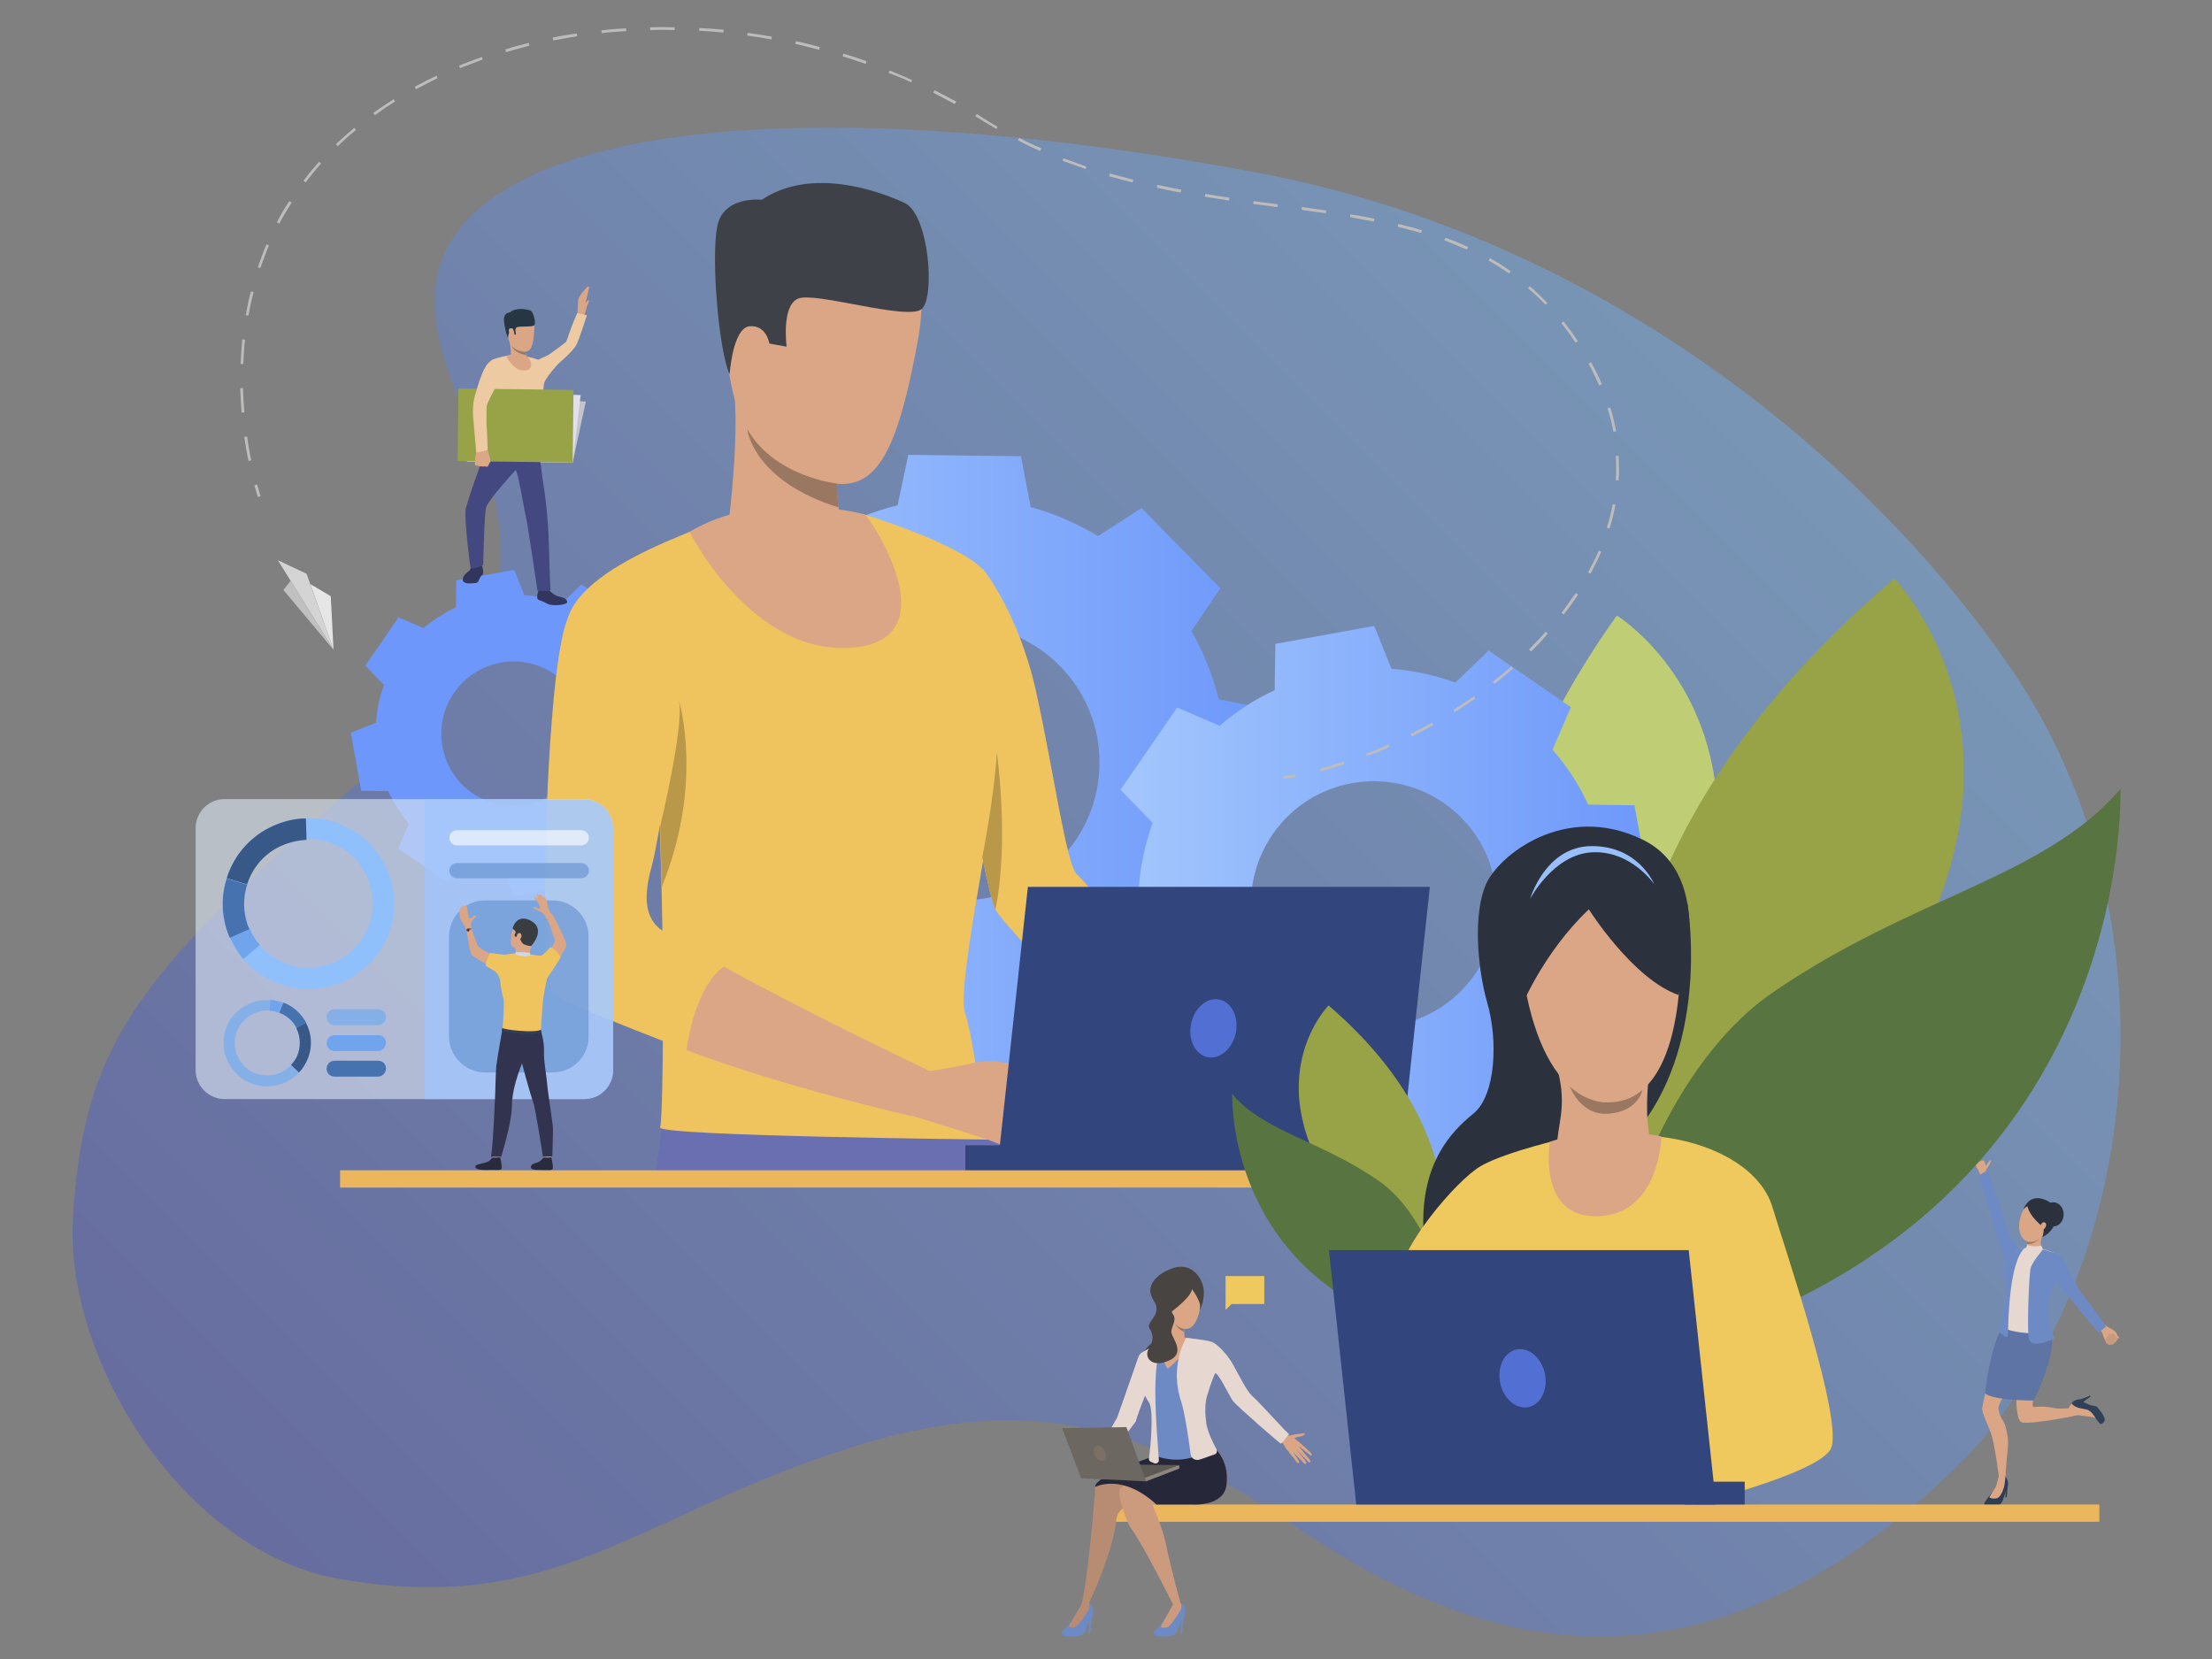<?xml version="1.0" encoding="utf-8"?>
<!-- Generator: Adobe Illustrator 21.1.0, SVG Export Plug-In . SVG Version: 6.00 Build 0)  -->
<svg version="1.1" id="Calque_1"
  xmlns="http://www.w3.org/2000/svg"
  xmlns:xlink="http://www.w3.org/1999/xlink" x="0px" y="0px" viewBox="0 0 640 480" style="enable-background:new 0 0 640 480;" xml:space="preserve">
  <rect x="0" y="0" width="640" height="480" fill="#808080" stroke="none"/>
  <style type="text/css">
	.st0{opacity:0.5;fill:url(#SVGID_1_);}
	.st1{fill:#DBA686;}
	.st2{fill:#DBA686;}
	.st3{fill:#8EC2B6;}
	.st4{fill:#C99A7D;}
	.st5{fill:#6E8AC5;}
	.st6{fill:#5D74A4;}
	.st7{fill:#E6D8D1;}
	.st8{fill:#2C323D;}
	.st9{fill:#997761;}
	.st10{fill:#2C3D54;}
	.st11{fill:#2F4159;}
	.st12{fill:#BFCE75;}
	.st13{fill:#98A246;}
	.st14{fill:#587440;}
	.st15{fill:url(#SVGID_2_);}
	.st16{fill:url(#SVGID_3_);}
	.st17{fill:url(#SVGID_4_);}
	.st18{fill:#696FB0;}
	.st19{fill:#EFC45E;}
	.st20{fill:#3E4148;}
	.st21{fill:#B9984A;}
	.st22{fill:#33457D;}
	.st23{fill:#C3C4CC;}
	.st24{fill:#E0E1EB;}
	.st25{fill:#32355D;}
	.st26{fill:#434881;}
	.st27{fill:#EECAA2;}
	.st28{fill:#263643;}
	.st29{fill:#DCA787;}
	.st30{fill:#D4D4D4;}
	.st31{fill:#E6E6E6;}
	.st32{fill:#C0C0C0;}
	.st33{opacity:0.61;}
	.st34{fill:#DCE6F3;}
	.st35{fill:#90C0FC;}
	.st36{fill:#385988;}
	.st37{fill:#4772B0;}
	.st38{fill:#70A5EE;}
	.st39{fill:#84AFE7;}
	.st40{opacity:0.79;}
	.st41{fill:#A0C5FC;}
	.st42{opacity:0.62;}
	.st43{fill:#FFFFFF;}
	.st44{fill:#628FCD;}
	.st45{fill:#ECB65C;}
	.st46{fill:#282A3D;}
	.st47{fill:#32344F;}
	.st48{fill:#343D57;}
	.st49{fill:#393D3F;}
	.st50{fill:#D3D6E6;}
	.st51{fill:#C75454;}
	.st52{fill:#B88C73;}
	.st53{fill:#CC9B7E;}
	.st54{fill:#474442;}
	.st55{fill:#CB4949;}
	.st56{fill:#26283A;}
	.st57{fill:#5D5954;}
	.st58{fill:#8C867E;}
	.st59{fill:#6C6760;}
	.st60{fill:#7B6F66;}
	.st61{fill:#F0C95E;}
	.st62{fill:#BEBCBA;}
	.st63{fill:#5270D4;}
	.st64{fill:#98BEFC;}
  </style>
  <linearGradient id="SVGID_1_" gradientUnits="userSpaceOnUse" x1="108.358" y1="486.225" x2="495.363" y2="99.22">
    <stop offset="0" style="stop-color:#4D59BE"/>
    <stop offset="0.995" style="stop-color:#71ABEC"/>
  </linearGradient>
  <path class="st0" d="M564.8,425.7c54.5-52.1,67.6-158.3,17.1-232.2C539.7,131.9,462.2,68.6,364.5,50.1
	c-97.7-18.5-183.3-18.4-220.3,6c-30.3,20-16.2,47.8-6.7,71.4C150.1,159,152,184,99.8,229.9c-59.6,52.3-75.7,71.9-78.7,122.5
	c-2.4,41.1,31.9,96.5,77,104.4c62.7,11,86-18.1,147.4-37.8c49.2-15.8,83.4-8.4,128,21.8C418.2,471.1,484.8,502.1,564.8,425.7z"/>
  <g>
    <g>
      <g>
        <path class="st2" d="M574.6,339.5c0,0-0.1-1.1,0.3-1.4c0.3-0.4,0.6-1,0.7-1.2c0.1-0.3,0.7-1.1,0.4-1.2c-0.4-0.1-1.1,1.2-1.3,1.5
				c-0.2,0.3-0.4-1.1-0.7-1.4c-0.2-0.2-2.6,0.4-2.3,1.4c0.3,0.9,0.9,1.7,1,2.1c0.1,0.2,0.3,0.9,0.3,0.9L574.6,339.5z"/>
        <g>
          <path class="st2" d="M586.4,391.7c0,0-3.4,7.3-4.5,8.8c-1.2,1.5-3.8,6-3.7,6.9c0.1,0.9,0.2,2,1.3,3.6c1.1,1.7,1.6,5.7,1.5,7
					c-0.1,1.3-0.9,8.8-0.7,9.5c0.1,0.6-2,0.8-2-0.1c0-1.3-1.3-9.6-2-11.9c-0.7-2.4-3-6.8-2.8-8.1c0.2-1.3,1.6-7.6,2.2-9.5
					c1-3.4,2.9-9.2,3.2-10C579.2,387.1,587.7,381.7,586.4,391.7z"/>
        </g>
        <g>
          <path class="st2" d="M590,384.8c0,0,2.6,3.1,1.7,6.6c-0.9,3.5-3.1,11.2-3.2,12.5c-0.1,1.3-0.9,3.2,0.1,3.2
					c1.4-0.1,3-0.3,5.8,0.3c1.9,0.4,4.5-0.1,6.4,0c0.7,0,0.7,1.5,0.1,2c-0.5,0.4-13.4,2.7-15.7,2.2c-1-0.2-1.5-1.5-1.8-5.3
					c-0.1-1.7,0.1-7.6-0.2-9.7c-0.2-2,0-5.2,0-5.2S579.4,382.4,590,384.8z"/>
        </g>
        <g>
          <path class="st3" d="M577.6,388.3c2.1,2.5,6.4,4.8,6.7,5c0.4,0.1,0.8,0.1,0.8,0.1c0.8-2.3,1.9-3.8,3-4.7
					c2.5-2.3,5.2-1.4,5.2-1.4c0-0.1,0-0.2-0.1-0.2c0,0,0,0,0,0c-0.2-1-1-2.1-1.1-2.2c0,0,0,0,0,0c0,0,0,0,0,0
					c-7.9,2.6-13.2,1.8-13.8,1.6c0,0-0.1,0-0.1,0C578.2,386.9,577.6,388.3,577.6,388.3z"/>
        </g>
        <g>
          <g>
            <g>
              <path class="st2" d="M608.9,383.3c0,0,0.5,0.2,0.8,0.5c0.2,0.2,0.7,0.4,1,0.6c0.3,0.1,1.3,0.8,1.5,1.1c0.1,0.1,0.4,0.9,0.5,1
							c0.2,0.2,0.6,0.5,0.5,0.6c-0.2,0.2-0.6,0-0.6,0s0.2,0.2,0.1,0.4c-0.2,0.4-0.4,0.3-0.4,0.3s0.1,0.3-0.1,0.4
							c-0.3,0.3-0.5,0.3-0.5,0.3s0,0.2-0.3,0.4c-0.3,0.2-0.6,0-0.6,0s-0.3,0.3-0.5,0.2c-0.2-0.1-0.3-0.3-0.5-0.4
							c-0.2-0.1-1.1-1.4-1.4-2.6c-0.3-1.2-1.5-1.8-1.5-1.8L608.9,383.3z"/>
            </g>
          </g>
        </g>
        <g>
          <g>
            <path class="st4" d="M612.5,387c0,0-0.9-1.2-1.4-1.2s-0.2,0.4-0.2,0.4s-0.3-0.4-0.7-0.2c-0.4,0.2,0,0.7,0,0.7s-0.3-0.3-0.6,0
						c-0.3,0.3,0.1,0.7,0.1,0.7s-0.7-0.1-0.6,0.4c0.1,0.9,1.1,1.4,1.1,1.4s0.2,0.1,0.5-0.2c0,0,0.6,0.3,0.8-0.4c0,0,0.7-0.1,0.6-0.7
						C612.2,387.8,612.9,387.7,612.5,387z"/>
          </g>
        </g>
        <path class="st5" d="M584.1,361.5c0,0-1.6-2.3-2.3-3.5c-0.8-1.4-2.2-5.6-2.4-6.9c-0.3-1.6-4.4-12.5-4.4-12.5l-2.5,1.5
				c0,0,3,9.8,3.3,10.7c0.5,1.3,1.8,6.3,2.1,7.4c0.3,0.9,1.2,3.1,1.5,4.4c0.3,1.2,1.2,4.1,1.2,4.1L584.1,361.5z"/>
        <path class="st6" d="M574.3,403.1c0,0,1.7,2.1,14.1,2.1c0,0,7.4-14.8,4.7-19.1c-2.3-3.8-14.3-1.2-14.3-1.2
				S576.1,389.3,574.3,403.1z"/>
        <g>
          <path class="st7" d="M587.2,360.7c0,0-2,0.7-2.7,0.7c-0.7,0-3.7,3.1-4.3,4.2c-0.6,1.2-0.4,3,0.3,5.3c0.7,2.3-0.3,2.9-0.2,5.1
					c0.1,2.2-0.1,6.8-0.3,8c-0.2,1.2,10.5,2.8,13.3,0.9c0,0-2-4-2.2-4.6c-0.3-0.6,0.4-3.4,0.8-4.1c0.4-0.7,3.2-6.4,3.2-6.4
					s2.2-5,0.9-6.3c-1.1-1.1-4.5-1.9-5.1-2.2C590.2,361,588.4,360.7,587.2,360.7z"/>
        </g>
        <g>
          <path class="st2" d="M592.6,348.2c-1-0.7-4.7-2.9-7.2,1.9c-2.5,4.8-0.8,9.4,2.1,9.2c2.9-0.2,5.6-3.2,6.6-5.9
					C595,350.8,593.8,349.1,592.6,348.2z"/>
        </g>
        <g>
          <path class="st8" d="M585.4,350.1c0,0,1.2-4.5,5.6-3.2c4.4,1.2,4.5,5.2,3.3,7.7c-1.2,2.5-3.4,3.3-3.4,3.3s0.8-2.1,0.1-2.9
					c-0.7-0.8-3.7-3-4.4-6C586.5,349,585.6,349.6,585.4,350.1z"/>
        </g>
        <g>

          <ellipse transform="matrix(1 -1.657294e-02 1.657294e-02 1 -5.741 9.892)" class="st8" cx="594" cy="351.3" rx="3" ry="3.5"/>
        </g>
        <g>
          <path class="st2" d="M586.5,358.4c0,0-0.1,3.5-0.3,4.7c0,0,1.7,2.2,4.5-1.8c0,0-0.7-1.9,0.3-4.2
					C592.1,354.8,586.5,358.4,586.5,358.4z"/>
        </g>
        <g>
          <polygon class="st2" points="586.2,363.1 586,364.9 588.5,363.5 				"/>
        </g>
        <g>
          <path class="st5" d="M591.1,361.5c0,0-3.2,3.7-3.6,5.5c-0.4,1.8-1,15.3-0.6,19.7c0.3,4.4,7.5,0.5,7.5,0.5s-3.5-7.6-1-13.1
					c2.4-5.4,3.8-9.1,3.8-9.1s-0.9-2-2.7-2.5C592.7,362,591.1,361.5,591.1,361.5z"/>
        </g>
        <g>
          <path class="st5" d="M579.9,366.2c0,0-0.8,2.3,0.7,6.1c0,0-0.7,4.4-0.9,5.9c-0.2,1.5-1.3,7.2-1.3,7.2l1.7,1.3
					c0.3,0.3,0.8,0,0.9-0.4c0-4.4,0.4-21.1,4.7-25.1l-1.5,0.2C584.1,361.4,580.4,364,579.9,366.2z"/>
        </g>
        <g>
          <path class="st2" d="M590.8,353.9c0.3-0.4,0.8-0.3,1.1,0c0.2,0.3,0.2,1.1-0.6,1.8C590.6,356.5,588.7,356.6,590.8,353.9z"/>
        </g>
        <g>
          <path class="st9" d="M586.5,359.2l0,0.7c0,0,1.5,0.5,3.9-1.7C590.4,358.2,588.7,359.8,586.5,359.2z"/>
        </g>
        <path class="st7" d="M590.6,360.4c0,0-2.1,0.6-4.1-0.2l-0.3,1l-0.5,4.1c0,0,4.2-2.3,4.2-2.5c0-0.1,1.1-1.5,1.1-1.5L590.6,360.4z" />
        <g>
          <path class="st5" d="M594.7,362.6c0,0,0.6,0.1,1.7,1.3c1.1,1.2,1.6,2.9,1.9,3.5c0.3,0.6,3.8,6.7,4,6.8c0.2,0.1,1.9,2.3,3.2,4.2
					c1.4,2,3.9,5.4,3.9,5.4l-2.2,1.8c0,0-5.6-6.6-7-8.4c-1.5-2-6.7-7.7-6.7-7.7S590.4,364.2,594.7,362.6z"/>
        </g>
        <path class="st10" d="M576.4,431.8c2.5-2.2,1.8-4.4,1.8-4.4s1-0.4,1.8-0.2c0.8,0.2,1.2,2.1,0.9,2.8l-0.3,3.2l-0.4,0l0.1-1.7
				c-0.5,1.6-0.9,3.7-2.1,4c-1.5,0.4-3.9,0.2-4.1-0.3C574,434.6,576.4,431.8,576.4,431.8z"/>
        <g>
          <path class="st2" d="M578.2,427.4c0,0-0.3,1.4-0.6,2.4c-0.4,1-2,3.1-2,3.4c0,0.3,1.9,0.7,2.7,0c0.8-0.7,1.6-2.7,1.7-3.9
					c0.2-1.2,0.2-2,0.2-2S579.2,426.5,578.2,427.4z"/>
        </g>
        <path class="st2" d="M599.5,409.7c0,0,1.5-0.4,2.1-0.2c0.6,0.2,4.1,0.3,4.6,0.8c0.5,0.5,1.5,1.6,1.7,1.5c0.3-0.1,1.5-1,0.4-2.7
				c-1.2-1.7-1.5-2.1-2.2-2.2c-0.7-0.1-3-0.9-3.3-1.3l2.1-1.5l-0.3-0.4c0,0-2.9,1.4-3.7,1.4c-0.7,0-2.4,1.7-2.6,3
				C598.2,409.5,599.5,409.7,599.5,409.7z"/>
        <path class="st11" d="M606.3,410.3c0,0-1.1-2-2.3-2.4c-1.2-0.4-3.4-0.3-4.6-1.8c0,0,0.3-1.1,2.6-1.3c0,0,2.3-0.8,2.6-1.1l0.3,0.4
				l-2.1,1.5c0,0,1.8,1.1,3.8,1.3c0,0,2.8,2.9,2.3,4.2c0,0-0.3,0.7-0.9,0.9C607.4,412.1,606.3,410.3,606.3,410.3z"/>
      </g>
      <g>
        <g>
          <g>
            <path class="st12" d="M467.8,178.1c0,0,48.7,29.9,20.3,102.6c-28.4,72.7-11.2,100.6-11.2,100.6S378.8,303,467.8,178.1z"/>
          </g>
        </g>
      </g>
      <g>
        <g>
          <g>
            <path class="st13" d="M548.1,167.4c0,0,49.3,50.4-6.5,128.8C485.8,374.6,498,413.2,498,413.2S404.2,290.1,548.1,167.4z"/>
          </g>
        </g>
      </g>
      <g>
        <g>
          <g>
            <path class="st14" d="M480.8,390.5c-28,7.7-8.9-75.1,31.9-103.2c40.8-28.1,78.6-33.2,100.8-59
						C613.5,228.3,618.5,352.6,480.8,390.5z"/>
          </g>
        </g>
      </g>
      <linearGradient id="SVGID_2_" gradientUnits="userSpaceOnUse" x1="189.329" y1="220.63" x2="367.248" y2="220.63">
        <stop offset="0" style="stop-color:#A5C9FC"/>
        <stop offset="1" style="stop-color:#6D97FB"/>
      </linearGradient>
      <path class="st15" d="M352.6,202.3c-1.7-7-4.4-13.6-7.9-19.7l8.4-12.4l-11.4-11.6l-11.4-11.6l-12.6,8.1c-6-3.6-12.6-6.5-19.5-8.4
			l-2.8-14.7l-16.3-0.2l-16.3-0.2l-3.1,14.6c-7,1.7-13.6,4.4-19.7,7.9l-12.4-8.4l-11.6,11.4l-11.6,11.4l8.1,12.6
			c-3.6,6-6.5,12.6-8.4,19.5l-14.7,2.8l-0.2,16.3l-0.2,16.3L204,239c1.7,7,4.4,13.6,7.9,19.7l-8.4,12.4l11.4,11.6l11.4,11.6
			l12.6-8.1c6,3.6,12.6,6.5,19.5,8.4l2.8,14.7l16.3,0.2l16.3,0.2l3.1-14.6c7-1.7,13.6-4.4,19.7-7.9l12.4,8.4l11.6-11.4l11.6-11.4
			l-8.1-12.6c3.6-6,6.5-12.6,8.4-19.5l14.7-2.8l0.2-16.3l0.2-16.3L352.6,202.3z M277.8,260.5c-22-0.2-39.7-18.3-39.4-40.3
			c0.2-22,18.3-39.7,40.3-39.4c22,0.2,39.7,18.3,39.4,40.3C317.9,243.1,299.9,260.7,277.8,260.5z"/>
      <linearGradient id="SVGID_3_" gradientUnits="userSpaceOnUse" x1="316.91" y1="261.654" x2="478.046" y2="261.654">
        <stop offset="0" style="stop-color:#A5C9FC"/>
        <stop offset="1" style="stop-color:#6D97FB"/>
      </linearGradient>
      <path class="st16" d="M461.7,285.1c2.2-6,3.5-12.3,4-18.5l12.4-5l-2.6-14.3l-2.6-14.3l-13.4-0.2c-2.6-5.7-6.1-11.1-10.3-15.9
			l5.3-12.3l-11.9-8.2l-11.9-8.2l-9.6,9.3c-6-2.2-12.3-3.5-18.5-4l-5-12.4l-14.3,2.6l-14.3,2.6l-0.2,13.4
			c-5.7,2.6-11.1,6.1-15.9,10.3l-12.3-5.3l-8.2,11.9l-8.2,11.9l9.3,9.6c-2.2,6-3.5,12.3-4,18.5l-12.4,5l2.6,14.3l2.6,14.3l13.4,0.2
			c2.6,5.7,6.1,11.1,10.3,15.9l-5.3,12.3l11.9,8.2l11.9,8.2l9.6-9.3c6,2.2,12.3,3.5,18.5,4l5,12.4l14.3-2.6l14.3-2.6l0.2-13.4
			c5.7-2.6,11.1-6.1,15.9-10.3l12.3,5.3l8.2-11.9l8.2-11.9L461.7,285.1z M377.3,290.9c-16.2-11.2-20.2-33.3-9.1-49.5
			c11.2-16.2,33.3-20.2,49.5-9.1c16.2,11.2,20.2,33.3,9.1,49.5C415.6,298,393.5,302.1,377.3,290.9z"/>
      <linearGradient id="SVGID_4_" gradientUnits="userSpaceOnUse" x1="141.3" y1="162.51" x2="156.96" y2="270.09">
        <stop offset="0" style="stop-color:#A5C9FC"/>
        <stop offset="0" style="stop-color:#6D97FB"/>
      </linearGradient>
      <path class="st17" d="M186.3,226c1.3-3.5,2.1-7.2,2.3-10.9l7.3-2.9l-1.5-8.4l-1.5-8.4l-7.8-0.1c-1.6-3.3-3.6-6.5-6-9.4l3.1-7.2
			l-7-4.8l-7-4.8l-5.6,5.4c-3.5-1.3-7.2-2.1-10.9-2.3l-2.9-7.3l-8.4,1.5l-8.4,1.5l-0.1,7.8c-3.3,1.6-6.5,3.6-9.4,6l-7.2-3.1l-4.8,7
			l-4.8,7l5.4,5.6c-1.3,3.5-2.1,7.2-2.3,10.9l-7.3,2.9l1.5,8.4l1.5,8.4l7.8,0.1c1.6,3.3,3.6,6.5,6,9.4l-3.1,7.2l7,4.8l7,4.8l5.6-5.4
			c3.5,1.3,7.2,2.1,10.9,2.3l2.9,7.3l8.4-1.5l8.4-1.5l0.1-7.8c3.3-1.6,6.5-3.6,9.4-6l7.2,3.1l4.8-7l4.8-7L186.3,226z M136.7,229.5
			c-9.5-6.6-11.9-19.6-5.3-29.1c6.6-9.5,19.6-11.9,29.1-5.3c9.5,6.6,11.9,19.6,5.3,29.1C159.2,233.6,146.2,236,136.7,229.5z"/>
      <g>
        <path class="st18" d="M189.3,343h102.2c-0.2-1.2-0.4-3.1-0.5-4.8c-1-10.6-1.6-17.7-1.6-17.7s-83.8-41.5-93-14.2
				c-2.9,8.8-5,19.7-6.5,31.9C189.7,340,189.5,341.9,189.3,343z"/>
      </g>
      <path class="st19" d="M275.8,201.8c0,0,4.7,27.8,8.4,46.1c0,0,0,0,0,0c1.5,7.4,2.9,13.3,3.8,15.2c1.1,2.3,9.8,11.8,20.6,22.8
			c18.8,19.4,43.7,43.8,43.7,43.8l9.7-18.5c0,0-22.1-25.9-37.1-43.2c-6.9-8-12.3-14.2-13.3-15c-3.1-2.8-6.8-30.4-11.9-53.2
			c-5.1-22.8-15.4-35.3-15.4-35.3L275.8,201.8z"/>
      <path class="st2" d="M308.6,286c18.8,19.4,43.7,43.8,43.7,43.8l9.7-18.5c0,0-22.1-25.9-37.1-43.2
			C320.3,270.4,311.9,275.7,308.6,286z"/>
      <path class="st19" d="M191,326.2c-0.7,2.5,94.6,3.5,94.6,3.5s-4-29.7-6.4-36.7c-2.3-6.9,6.6-48.3,8-61.8c1.2-10.8,4.2-59.2-3-66.6
			c-7.5-7.7-34.3-15.8-34.3-15.8l-39.1,1.5c0,0-6.5,1.3-11.1,3.5c-4.6,2.1-31,11.5-35.3,24.7c-4.3,13.2,26.3,55.6,26.3,55.6
			s0.1,1.9,0.2,5c0,0,0,0,0,0c0.1,4.2,0.3,10.5,0.5,17.4c0.2,8.9,0.4,18.7,0.4,25.8C191.9,299.1,191.7,323.7,191,326.2z"/>
      <path class="st2" d="M239.3,63.7c0,0,34-7.7,26.2,35.1c-7.8,42.8-15.9,46.1-36.4,37.3c-20.5-8.8-18.7-36.2-19.7-49.7
			C208.4,73,228.5,64.2,239.3,63.7z"/>
      <path class="st2" d="M248.3,159.7c0,0-15,16-38.8,1.5c0,0,5.3-34.6,2.5-51.4c-2.8-16.8,31,26.1,31,26.1c-0.4,0.2-0.7,1.8-0.8,4.1
			c-0.1,1.9,0,4.4,0.4,6.9C243.3,152.4,245,158.3,248.3,159.7z"/>
      <path class="st2" d="M221.1,93.1c-0.4-3.8-7.9-5.2-8.5,0.5c-0.6,5.7,3.4,15.6,6.2,14.6C221.6,107.3,221.7,98.3,221.1,93.1z"/>
      <path class="st20" d="M211.1,108.3c0,0,0.9-13.5,5.8-13.9c4.9-0.4,5.7,5,5.7,5l5,0.9c0,0-1.6-11.8,3.3-13.9
			c4.9-2.1,31.8,6.5,35.8,3c3.9-3.5,2.1-27.4-5-30.7c-7.1-3.3-26.8-10.6-41.3-0.9c0,0-11.2-1.3-12.9,7.8
			C205.7,74.9,208,101.6,211.1,108.3z"/>
      <path class="st9" d="M242.6,146.8c-24.5-7.6-26.4-22.3-26.4-22.6c8.1,13.9,26,15.7,26,15.7C242.2,141.9,242.3,144.3,242.6,146.8z" />
      <path class="st2" d="M199.5,153.9c0,0,18,35.8,47,33.5c29-2.3,4.9-38.3,3.6-38.6C248.6,148.4,220.3,141.3,199.5,153.9z"/>
      <path class="st19" d="M160,287.6c1.3,1.5,18.8,8.6,38.6,16.2l0,0c27,10.4,57.4,20.2,57.4,20.2l6.9-14.8c0,0-31.9-17.3-53.4-29.5
			c-10.2-5.7-18-10.3-19.1-11.4c-3.5-3.3-4.4-8.6-1.8-17.8c2.5-9.2,8.4-51.6,9.1-56.6c0.7-4.9-1.6-18.1-14-18.8
			c-12.4-0.7-18.7,2.8-18.7,2.8s-3.1,1.3-5.4,31.3C157.2,239.3,156.9,284,160,287.6z"/>
      <path class="st21" d="M191,239.1C191,239.1,191,239.1,191,239.1c0.1,4.2,0.3,10.5,0.5,17.4c12.1-29.6,5.1-53.2,5-53.6
			C197.8,210.9,191.1,238.7,191,239.1z"/>
      <path class="st21" d="M284.2,248C284.2,248,284.2,248,284.2,248c1.5,7.4,2.9,13.3,3.8,15.2c4.1-20,0.4-45.5,0.4-45.5
			C287.8,229.9,284.2,248,284.2,248z"/>
      <path class="st2" d="M198.6,303.8L198.6,303.8c27,10.4,65,19.1,65,19.1l5.4-13c0,0-37.9-18.1-59.5-30.2
			C209.5,279.7,201.7,283.5,198.6,303.8z"/>
      <g>
        <path class="st2" d="M269,309.9c0,0,7.9-1.2,13.4-2.5c4.2-1,14.7,0.4,17.4,3.1c2.7,2.7,11.2,21.6,12.8,22.7
				c1.6,1.2-0.8,3.8-3.6,2.5c0,0-2.1,3.7-8.5,0.6c-6.4-3.1-11.2-5.3-14.5-6.5c-3.4-1.2-22.9-7.2-22.9-7.2S264,307.9,269,309.9z"/>
      </g>
      <g>
        <path class="st2" d="M296.9,312.1c0,0,5.1,2.5,6.4,3.5c1.3,1.1,6.7,5.1,8,6.1c1.3,0.9-2,3.6-11.6-0.5
				C290.2,317,296.9,312.1,296.9,312.1z"/>
      </g>
      <polygon class="st22" points="297.4,256.6 288.5,338.7 404.9,338.7 413.7,256.6 		"/>

      <rect x="279.3" y="331.3" transform="matrix(-1 -1.224647e-16 1.224647e-16 -1 577.998 670.079)" class="st22" width="19.4" height="7.4"/>
      <g>
        <polygon class="st23" points="169.5,116.2 135.5,113.6 135.1,133.5 165.7,133.8 			"/>
        <polygon class="st24" points="168,114.3 135.5,113.6 135.1,133.5 165.7,133.8 			"/>
        <g>
          <path class="st2" d="M168.8,91.2c0,0-0.8,0.8-1.1,0.5c-0.3-0.4-0.6-0.9-0.6-0.9L168.8,91.2z"/>
          <path class="st2" d="M170.5,83.1l-1.1,4.6c0.3-0.4,0.9-1,1-0.8c0.2,0.3-0.6,1.5-0.7,2.1c-0.1,0.5-0.3,1.3-0.5,1.7l-0.4,0.8
					l-1.7-0.7c0,0,0.1-3.3,0.2-4c0.1-1.2,2.5-3.8,2.7-3.8C170.4,82.8,170.5,83.1,170.5,83.1z"/>
        </g>
        <path class="st25" d="M136.7,163.5c0,0-0.5,1.1-0.9,1.6c-0.4,0.4-1.9,1.2-1.9,2.6c0,1.4,2.5,1.1,3.5,1c1,0,1.1-0.8,1.5-1.6
				c0.4-0.8,0.9-0.7,0.9-1.3c0.1-0.7-0.3-2.1-0.3-2.1L136.7,163.5z"/>
        <g>
          <path class="st25" d="M158.9,170.8c0,0,1.4,1.5,2.8,1.8c1.4,0.3,2.4,0.7,2.4,1.6c0,0.8-4.1,1.3-5.7,0.5
					c-2.4-1.3-2.6-0.9-2.9-1.5c-0.3-0.6,0.3-2.3,0.3-2.5C155.8,170.3,158.9,170.8,158.9,170.8z"/>
        </g>
        <g>
          <path class="st26" d="M155.7,128.5c0,0,1.3,10.6,1.9,14.2c0.6,4.2,0.8,7.7,1,9.9c0.2,2.7,0.5,17.1,0.7,17.9
					c0.2,0.8-3.8,0.4-3.8,0.4s-2.7-18.7-3.4-21.6c-0.6-2.7-2.4-13.9-3-13.2c-0.6,0.7-8.1,8.8-8.5,10.9c-0.5,2.1-0.8,16.5-0.8,16.5
					s-2.8,1.4-3.7,0.7c0,0-1.7-12.6-1.4-16.6c0.1-1.5,4.6-14.3,7.3-21.1C143.4,123,155.7,128.5,155.7,128.5z"/>
        </g>
        <path class="st27" d="M151.7,103c0,0,3.9,0.8,4.3,1.3c0.5,0.4,1.3,4.7,1.4,5.9c0,1.2-0.5,6.1-1.1,7.9c-0.5,1.8-0.5,11.4-0.3,12.9
				c0,0-7.8,1.4-15.4,0.3c0,0,1.4-8.3,1.1-10.8c-0.4-3.2-1.2-10.7-1.2-10.7s1.1-5,1.8-5.6c0.7-0.6,5.4-1.5,5.4-1.5L151.7,103z"/>
        <path class="st2" d="M150.3,91c0,0,4.7-1.7,4.3,4.5c-0.4,6.2-1.5,6.8-4.5,5.9c-3.1-0.9-3.3-4.8-3.6-6.7
				C146,92.8,148.7,91.2,150.3,91z"/>
        <path class="st2" d="M152.5,104c0,0-2.4,1.9-4.7-1.2c0,0,0.1-2.5-0.6-4.8c-0.7-2.3,4.8,3.2,4.8,3.2c-0.1,0-0.1,0.3,0,0.6
				c0,0.3,0.1,0.6,0.2,1C152.3,103.5,152.3,103.3,152.5,104z"/>
        <path class="st28" d="M147,97.8c0,0,0-1.7,0.7-1.8c0.7-0.1,1,0.8,1,0.8l0.6,0c0,0-0.5-1.7,0.2-2.1c0.7-0.4,4.6,0,5.1-0.6
				c0.5-0.6-0.2-3.9-1.2-4.3c-1.1-0.3-4-1-5.9,0.6c0,0-1.7,0-1.7,2C145.8,93.8,146.5,96.9,147,97.8z"/>
        <path class="st9" d="M152.1,102.7c-3.6-0.7-4.1-2.7-4.1-2.7c1.4,1.8,4,1.8,4,1.8C152,102,152.1,102.4,152.1,102.7z"/>
        <path class="st2" d="M148.5,95.3c-0.2-0.5-1.4-0.5-1.3,0.4c0.1,0.9,1.1,2.2,1.4,2C149.1,97.4,148.8,96.1,148.5,95.3z"/>
        <path class="st2" d="M146.5,103.1c0,0,2.1,4.4,5.3,4.1c3.2-0.3,1.4-3.4,1.1-3.9C152.9,103.3,151,102,146.5,103.1z"/>
        <g>
          <path class="st27" d="M166.8,99.7c0.9-1.8,3-8.5,3-8.5l-2.8-0.6c0,0-1.5,3.4-2.3,5.8c-0.4,1.2-0.8,2.3-0.9,2.5
					c-0.1,0.2-5,3.8-5.5,4c-0.5,0.3-2.5,0.9-3.5,1.9c-1,1-0.5,2.3-0.5,2.3c2,2.7,5.8-0.7,5.8-0.7S165.5,102.2,166.8,99.7z"/>
        </g>
        <path class="st27" d="M162,104.7c0,0-4.5,4.8-4.7,6.6c-0.1,1.3-0.9-3.9-0.9-3.9L162,104.7z"/>

        <rect x="132.5" y="112.6" transform="matrix(1 1.200337e-02 -1.200337e-02 1 1.489 -1.781)" class="st13" width="33.3" height="21"/>
        <path class="st29" d="M137.5,134.6c0,0-0.2-0.4-0.1-0.6c0,0,0.1-0.4,0.1-0.6c0-0.1,0-0.2,0-0.2c0-0.2-0.1-0.6,0-1.1
				c0.1-0.5,0.7-2.1,0.7-2.1l1.5,0.2l1.3-0.2c0,0,0.9,2.8,0.9,3.3c0,0,0,0.1,0,0.1c-0.1,0.4-0.3,0.6-0.4,0.8c0,0.1-0.3,0.8-0.5,0.8
				c-0.3,0.1-0.5,0-0.7-0.1c0,0-0.6,0.2-1,0c0,0-0.5,0.2-1-0.2C138.3,134.7,137.7,134.8,137.5,134.6z"/>
        <path class="st27" d="M144.4,104.2c0.5,0.2,1,1.4,0.6,3.8c-0.5,2.6-1.3,3.7-1.7,4.3c-0.4,0.6-2.5,4.6-2.5,5.2c0,1.5-0.1,5.6,0,6
				c0.1,0.5,0.3,6.7,0.3,6.7l-3.3,0.8c0,0-0.6-7-0.8-9.1c-0.1-0.8-0.3-3.2,0-5.5c0.3-2.2,2-7.1,2.2-7.5
				C139.4,108.5,141.1,102.8,144.4,104.2z"/>
      </g>
      <g>
        <g>
          <g>
            <polygon class="st30" points="96.5,188 80.4,162.1 88.7,166 					"/>
          </g>
        </g>
        <g>
          <g>
            <polygon class="st31" points="96.5,188 95.7,172.5 89.8,169 					"/>
          </g>
        </g>
        <g>
          <g>
            <polygon class="st32" points="84.1,168 82,170.7 96.5,188 					"/>
          </g>
        </g>
      </g>
      <g class="st33">
        <path class="st34" d="M177.4,239.6v70c0,4.6-3.7,8.4-8.4,8.4H65c-4.6,0-8.4-3.7-8.4-8.4v-70c0-4.6,3.7-8.4,8.4-8.4h104
				C173.6,231.2,177.4,235,177.4,239.6z"/>
      </g>
      <g>
        <g>
          <path class="st35" d="M112.6,253.1c-3.7-10.4-13.6-16.7-24.1-16.4c-2.5,0.1-5.1,0.5-7.6,1.4c-7.6,2.7-13.1,8.8-15.3,15.9
					c-1.6,5-1.6,10.5,0.3,15.7c0.2,0.5,0.4,1,0.6,1.5c1,2.3,2.3,4.3,3.8,6.2c6.5,7.6,17.2,10.8,27.2,7.3
					C110.5,280.2,117.2,266,112.6,253.1z M95.5,278.9c-7.5,2.7-15.5,0.3-20.4-5.5c-1.2-1.4-2.1-2.9-2.9-4.6
					c-0.2-0.4-0.3-0.8-0.5-1.2c-1.4-4-1.4-8.1-0.2-11.8c1.7-5.4,5.8-9.9,11.5-12c1.9-0.7,3.8-1,5.7-1.1c7.8-0.2,15.3,4.5,18,12.3
					C110.2,264.9,105.2,275.5,95.5,278.9z"/>
        </g>
        <g>
          <path class="st36" d="M71.5,255.9l-5.9-1.8c2.2-7.2,7.7-13.2,15.3-15.9c2.5-0.9,5.1-1.4,7.6-1.4l0.2,6.2
					c-1.9,0.1-3.8,0.4-5.7,1.1C77.3,246,73.2,250.5,71.5,255.9z"/>
        </g>
        <g>
          <path class="st37" d="M72.2,268.9l-5.7,2.5c-0.2-0.5-0.4-1-0.6-1.5c-1.9-5.3-1.9-10.8-0.3-15.7l5.9,1.8
					c-1.2,3.7-1.2,7.8,0.2,11.8C71.9,268.1,72.1,268.5,72.2,268.9z"/>
        </g>
        <g>
          <path class="st38" d="M70.4,277.5c-1.5-1.8-2.8-3.9-3.8-6.2l5.7-2.5c0.7,1.7,1.7,3.3,2.9,4.6L70.4,277.5z"/>
        </g>
      </g>
      <g>
        <g>
          <path class="st39" d="M71.9,313.1c5,2.4,10.9,1.1,14.5-2.7c0.9-0.9,1.6-2,2.2-3.2c1.8-3.7,1.5-7.8-0.2-11.2
					c-1.2-2.3-3.2-4.3-5.8-5.5c-0.3-0.1-0.5-0.2-0.8-0.3c-1.2-0.5-2.4-0.7-3.6-0.8c-5.1-0.4-10.1,2.3-12.4,7.1
					C63,302.7,65.7,310.2,71.9,313.1z M68.8,297.8c1.7-3.6,5.5-5.7,9.3-5.4c0.9,0.1,1.8,0.3,2.7,0.6c0.2,0.1,0.4,0.2,0.6,0.3
					c1.9,0.9,3.4,2.4,4.3,4.1c1.3,2.5,1.5,5.6,0.2,8.4c-0.4,0.9-1,1.7-1.7,2.4c-2.7,2.9-7.1,3.8-10.9,2.1
					C68.6,308.1,66.6,302.5,68.8,297.8z"/>
        </g>
        <g>
          <path class="st36" d="M85.7,297.4l2.8-1.5c1.8,3.4,2,7.5,0.2,11.2c-0.6,1.2-1.3,2.3-2.2,3.2l-2.3-2.2c0.7-0.7,1.2-1.5,1.7-2.4
					C87.1,303,87,299.9,85.7,297.4z"/>
        </g>
        <g>
          <path class="st37" d="M80.8,293l1.2-2.9c0.3,0.1,0.5,0.2,0.8,0.3c2.6,1.2,4.5,3.2,5.8,5.5l-2.8,1.5c-0.9-1.8-2.4-3.2-4.3-4.1
					C81.1,293.2,81,293.1,80.8,293z"/>
        </g>
        <g>
          <path class="st38" d="M78.3,289.3c1.2,0.1,2.4,0.4,3.6,0.8l-1.2,2.9c-0.9-0.3-1.8-0.6-2.7-0.6L78.3,289.3z"/>
        </g>
      </g>
      <g class="st40">
        <path class="st41" d="M177.4,239.6v70c0,4.6-3.7,8.4-8.4,8.4h-46.1v-86.7H169C173.6,231.2,177.4,235,177.4,239.6z"/>
      </g>
      <g class="st42">
        <path class="st43" d="M168.2,244.6h-36c-1.2,0-2.2-1-2.2-2.2l0,0c0-1.2,1-2.2,2.2-2.2h36c1.2,0,2.2,1,2.2,2.2v0
				C170.4,243.6,169.4,244.6,168.2,244.6z"/>
      </g>
      <g class="st42">
        <path class="st44" d="M168.2,254.1h-36c-1.2,0-2.2-1-2.2-2.2l0,0c0-1.2,1-2.2,2.2-2.2h36c1.2,0,2.2,1,2.2,2.2v0
				C170.4,253.1,169.4,254.1,168.2,254.1z"/>
      </g>
      <g class="st42">
        <path class="st44" d="M159.8,310.3h-19.4c-5.8,0-10.5-4.7-10.5-10.5V271c0-5.8,4.7-10.5,10.5-10.5h19.4c5.8,0,10.5,4.7,10.5,10.5
				v28.8C170.4,305.6,165.7,310.3,159.8,310.3z"/>
      </g>
      <g>
        <path class="st39" d="M109.3,296.6H96.8c-1.3,0-2.3-1-2.3-2.3v0c0-1.3,1-2.3,2.3-2.3h12.6c1.3,0,2.3,1,2.3,2.3l0,0
				C111.6,295.6,110.6,296.6,109.3,296.6z"/>
      </g>
      <g>
        <path class="st38" d="M109.3,304.1H96.8c-1.3,0-2.3-1-2.3-2.3l0,0c0-1.3,1-2.3,2.3-2.3h12.6c1.3,0,2.3,1,2.3,2.3v0
				C111.6,303,110.6,304.1,109.3,304.1z"/>
      </g>
      <g>
        <path class="st37" d="M109.3,311.5H96.8c-1.3,0-2.3-1-2.3-2.3v0c0-1.3,1-2.3,2.3-2.3h12.6c1.3,0,2.3,1,2.3,2.3l0,0
				C111.6,310.5,110.6,311.5,109.3,311.5z"/>
      </g>
      <rect x="98.4" y="338.6" class="st45" width="316.2" height="5"/>
      <g>
        <g>
          <g>
            <path class="st2" d="M148,273.5c0,0-0.7-1.3,0.4-4.8c1.1-3.4,5.1-3.1,6.3-0.9c1.3,2.2,0.8,3.5-1,5.9
						C151.9,276.2,148.7,274.6,148,273.5z"/>
          </g>
        </g>
        <g>
          <g>
            <path class="st2" d="M157.1,333.5c0,0,0.2,1.4,0.2,1.6c0,0.2,2.2-0.1,2.2-0.1l0.2-1.7C159.7,333.3,157.4,333.3,157.1,333.5z"/>
          </g>
        </g>
        <g>
          <g>
            <path class="st46" d="M157.3,334.9c0,0-0.7,0.9-1.3,1.2c-0.7,0.4-1.7,0.5-2.1,0.9c-0.3,0.3-1,1.5,1.7,1.5
						c2.7,0,4.1,0.2,4.3-0.3c0.3-0.5-0.4-3.4-0.4-3.4S158.9,335,157.3,334.9z"/>
          </g>
        </g>
        <g>
          <g>
            <path class="st2" d="M142.3,333.5c0,0,0.2,1.4,0.2,1.6c0,0.2,2.2-0.1,2.2-0.1l0.2-1.7C144.8,333.3,142.5,333.3,142.3,333.5z"/>
          </g>
        </g>
        <g>
          <g>
            <path class="st46" d="M142.5,334.9c0,0-0.7,0.9-1.3,1.2c-0.7,0.4-3.1,0.7-3.5,1.1c-0.3,0.3-0.7,1.4,3.1,1.3
						c2.7-0.1,4,0.2,4.3-0.3c0.3-0.5-0.4-3.4-0.4-3.4S143.8,335,142.5,334.9z"/>
          </g>
        </g>
        <g>
          <g>
            <path class="st47" d="M156.4,297.8c0,0,1.1,3.4,1,6.4c-0.1,2.9,0.6,6.2,0.9,9.3c0.3,3.4,1.7,11.6,1.7,13.4
						c0,1.8-0.2,7.7-0.2,7.7l-2.7,0.1c0,0-2.2-14.2-2.8-15.7c-0.6-1.5-3.5-11.8-3.6-12.9C150.6,304.8,156.4,297.8,156.4,297.8z"/>
          </g>
        </g>
        <g>
          <g>
            <path class="st47" d="M145.4,297.5c0,0-1.6,9-1.8,10.9c-0.2,1.8-0.3,8.7-0.4,9.9c-0.1,1.1-0.6,14.8-1.2,16.4h3
						c0,0,3.1-9.9,3.1-14.6c0-4.7,2-10.2,3.3-13.3c1.3-3.1,4.3-3.2,5.1-8.9C156.4,297.8,146.5,295.6,145.4,297.5z"/>
          </g>
        </g>
        <g>
          <g>
            <path class="st2" d="M149.1,274.4c0,0,0.3,1,0,1.7c-0.3,0.7,4.3,0.3,4.3,0.3s-0.2-1.4,0.4-2.6
						C154.3,272.6,149.1,274.4,149.1,274.4z"/>
          </g>
        </g>
        <g>
          <g>
            <path class="st48" d="M156.6,298.6c0,0-1.7,1.7-11.4-0.3l0.1-0.8l11.1,0.4L156.6,298.6z"/>
          </g>
        </g>
        <g>
          <g>
            <path class="st2" d="M148.4,276.3c0,0-1.7,0.2-2.2,0.3c-0.5,0.1-3.8-0.6-4.4-0.7c-0.7-0.1-3.5-2-3.6-2.3
						c-0.1-0.2-1.7-4.4-1.8-5.3c-0.1-0.9-1.6-0.4-1.5,0.2c0.2,1.2,0.6,4,0.7,4.8c0.2,0.9,0.7,2.9,1,3.1c0.3,0.2,2.9,2.2,5.4,3
						c2.5,0.8,4.4,2.1,4.4,2.1h12.5c0,0,4.9-6.9,5-8c0.1-1-3.4-8-4.1-8.9c-0.7-0.9-1.7,0.3-1.7,0.3s2.1,6.1,2.4,7
						c0.3,0.9-2.4,4.7-3.2,4.7c-0.7,0-2.7-0.2-3.5-0.3c-0.8,0-1.7-0.4-1.7-0.4L148.4,276.3z"/>
          </g>
        </g>
        <g>
          <g>
            <path class="st19" d="M143,280.9c0,0,1.5,1,1.7,2.8c0.1,1.7,0.7,4.5,1,5.4c0.3,0.9-0.2,7.8-0.3,8.3c-0.1,0.5,9.7,1.6,11.1,0.5
						c0,0,0.4-6.4,0.6-8.2c0.2-1.8,1-6.2,1.3-6.8c0.3-0.6,3.7-5.3,3.8-6c0,0-1.7-2.8-3-2.8c0,0-2,2.3-2.6,2.4
						c-0.6,0.1-4.6-0.6-4.6-0.6c0,0-0.4,0.6-2.7-0.1c0,0-2.8,0.3-3.2,0.4c-0.5,0.1-4.3-0.5-4.3-0.5s-1.5,2.6-1.2,3.8L143,280.9z"/>
          </g>
        </g>
        <g>
          <g>
            <path class="st2" d="M136.3,268.9c0,0-0.3-1.6,0.1-2.1c0.2-0.3,0.8-1,0.8-1.1c0.1-0.1,0.7-0.4,0.7-0.6c0-0.2-0.6-0.4-1.1,0.1
						c-0.5,0.5-0.8,0.6-1,0.5c-0.2-0.1-0.5-1.8-0.5-2.2c0-0.4-0.2-1.5-0.5-1.5c-0.3,0.1-0.3,0.6-0.3,0.6s-0.3-0.8-0.5-0.7
						c-0.2,0.2-0.2,0.6-0.2,0.6s-0.4-0.5-0.5-0.1c-0.1,0.3,0,0.7,0,0.7s-0.4-0.2-0.4,0.3c0,0.5,0.1,2.1,0.4,2.7
						c0.3,0.6,1.3,2,1.5,2.6C134.9,269.3,136.3,268.9,136.3,268.9z"/>
          </g>
        </g>
        <g>
          <g>
            <path class="st2" d="M158.3,266c0,0-1.2-2-1.6-2.1c-0.4-0.2-1-0.3-1.4-0.6c-0.5-0.3-1.1-0.6-1.1-0.8c0-0.1,0.6-0.1,1.2,0.2
						c0.6,0.3,0.9,0.1,0.9,0c0.1-0.1-0.3-1.1-0.5-1.4c-0.2-0.2-1.5-1.6-1.3-1.8c0.2-0.2,1.1,0.5,1.2,0.7c0,0-0.7-1.4-0.4-1.5
						c0.3-0.1,0.8,0.4,0.8,0.4s-0.1-1.2,1.3,0.8c0,0-0.3-0.7,0.1-0.4c0.4,0.2,0.8,1.5,0.9,2.1c0.1,0.6,0.7,2.6,1.2,3.1
						C160.1,265.2,158.3,266,158.3,266z"/>
          </g>
        </g>
        <g>
          <g>
            <path class="st49" d="M153.7,273.7c0,0-0.6,0.1-1.9-0.4c-1.3-0.4-1.4-2.7-1.7-2.5c-0.6,0.6-1.1,0.2-1.3-0.2
						c0,0,0.6-0.8,0.3-1.2c-0.3-0.4-0.8-0.7-0.8-0.7s0.9-4.4,5.1-2.4C158.3,268.8,153.7,273.7,153.7,273.7z"/>
          </g>
        </g>
        <g>
          <g>
            <path class="st50" d="M149.1,276.1l0.1-0.6c0,0,2.7-0.1,4.1,0.2l0.2,0.8C153.5,276.4,151.6,277.2,149.1,276.1z"/>
          </g>
        </g>
        <g>
          <g>
            <path class="st2" d="M149.7,270.3c0.2-0.4,1.1-0.7,1.2,0.5c0.1,0.9-1.6,1.8-1.6,1C149.3,271,149.6,270.6,149.7,270.3z"/>
          </g>
        </g>
        <g>
          <g>
            <path class="st51" d="M136.3,268.5c0,0-1,0-1.4,0.4c0,0,0,0.3,0.1,0.5c0,0,0.8-0.4,1.5-0.5C136.4,269,136.4,268.6,136.3,268.5z
						"/>
          </g>
        </g>
        <g>
          <g>

            <ellipse transform="matrix(0.389 -0.921 0.921 0.389 -164.916 289.3)" class="st49" cx="135.5" cy="268.9" rx="0.4" ry="0.4"/>
          </g>
        </g>
      </g>
      <g>
        <g>
          <g>
            <path class="st12" d="M429.2,320.5c0,0-27.1,22.2-16.2,41.8c10.9,19.7,17.9,3.7,17.9,3.7s8.1,3.1-2.5-20.9
						C423.4,333.7,429.2,320.5,429.2,320.5z"/>
          </g>
        </g>
      </g>
      <g>
        <g>
          <g>
            <path class="st13" d="M384.4,290.9c0,0-21,21.2,2.5,54.6c23.5,33.4,18.2,49.7,18.2,49.7S445.1,343.2,384.4,290.9z"/>
          </g>
        </g>
      </g>
      <g>
        <g>
          <g>
            <path class="st14" d="M412.4,385.6c11.8,3.3,3.9-31.8-13.3-43.8c-17.2-12-33.3-14.2-42.6-25.3
						C356.6,316.5,354.2,369.2,412.4,385.6z"/>
          </g>
        </g>
      </g>
      <rect x="320.6" y="435.3" class="st45" width="286.8" height="5"/>
      <g>
        <g>
          <g>
            <path class="st5" d="M311.8,466.1c0,0-2.7,4.5-3.8,5.3c-1.5,1-0.6,2,0.2,2c0.7,0,4.5,0.3,5.3-0.7c0.8-0.9,1.2-3.7,2-4.5
						c0.8-0.7,1.6-3.6-0.4-4.3C313.4,463.4,311.8,466.1,311.8,466.1z"/>
          </g>
        </g>
        <g>
          <g>
            <path class="st52" d="M313,464.1c0,0-3.1,5.3-3.6,6.1c-0.5,0.8,1,0.8,1.9,0.4c0.9-0.4,3.3-4.2,3.7-4.9c0.4-0.8,0.1-1.8,0.1-1.8
						L313,464.1z"/>
          </g>
        </g>
        <g>
          <g>
            <polygon class="st5" points="316.1,467 315.4,472.5 315,472.5 315.1,468.6 					"/>
          </g>
        </g>
        <g>
          <g>
            <path class="st5" d="M338.4,466.1c0,0-2.7,4.5-3.8,5.3c-1.5,1-0.6,2,0.2,2c0.7,0,4.5,0.3,5.3-0.7c0.8-0.9,1.2-3.7,2-4.5
						c0.8-0.7,1.6-3.7-0.4-4.3C340,463.4,338.4,466.1,338.4,466.1z"/>
          </g>
        </g>
        <g>
          <g>
            <path class="st53" d="M339.4,464.2c0,0-2.9,5.3-3.4,6.1c-0.5,0.8,1,0.8,1.9,0.4c0.9-0.4,3.3-4.2,3.7-4.9
						c0.4-0.8,0.1-1.8,0.1-1.8L339.4,464.2z"/>
          </g>
        </g>
        <g>
          <g>
            <polygon class="st5" points="342.7,467 342,472.5 341.6,472.5 341.7,468.6 					"/>
          </g>
        </g>
        <g>
          <g>
            <path class="st52" d="M350.3,424.7L326,435.8c0,0-2.7,0.9-3,3.9c-0.9,9.4-8,24.3-8,24.3c-2.3,1.1-2.1,0.1-2.1,0.1
						c1.4-4.6,3.2-23.4,3.8-30.9c0.1-1.6,0.2-2.7,0.2-3c0-0.2,0.3-0.6,0.7-0.9c3.3-2.7,17-8.3,17-8.3
						C345,420.7,350.3,424.7,350.3,424.7z"/>
          </g>
        </g>
        <g>
          <g>
            <path class="st53" d="M354.9,429.5c-0.8,6.6-10.1,5.8-10.1,5.8h-11.4c0,0,3,6.6,4.1,12.2c1.2,5.9,4.1,16.5,4.1,16.5
						s-0.2,0.4-2.2,0.2c0,0-8.9-17.8-12.3-22.2c-0.7-1-2.8-6.2-3.2-9.3c-0.1-1,0-1.9,0.3-2.2c0.4-0.3,1.3-1,2.5-1.7
						c3.6-2.2,9.7-5.7,13.2-6.5c4.6-1,11.9-3,11.9-3S355.7,422.9,354.9,429.5z"/>
          </g>
        </g>
        <path class="st54" d="M347.2,378.9c0,0,1.7-3.2,0.9-6.7c-0.8-3.4-4-6.9-8.7-5.3c-4.7,1.6-8.4,5.2-5.6,9.4
				c2.8,4.2-2.5,6.1-1.2,8.1c1.4,2,0.8,4.1,0.3,4.5c-0.6,0.5-2.4,2.1-2.2,4.1c0.2,2,9.1-5.7,9.1-5.7S344.5,377.7,347.2,378.9z"/>
        <path class="st55" d="M332.9,420.2c0,0,0.7,3.4,18.8-0.9C351.8,419.3,345.7,417.3,332.9,420.2z"/>
        <g>
          <path class="st5" d="M352,420.2c0.3,0.5,0.6,1.1,0.8,1.6c-6.6,0.2-13.3,0.4-19.9,0.6c1-3.5,0.7-8.3,0.5-11.9
					c-0.2-4.4-2.7-7.5-2.4-11.9c-1.3,0.2-1.5,0.3-2.9,0.5c2-5.7,2.7-8.6,8.9-10.8c2-0.7,3.4-0.9,5.6-0.7c7.2,0.6,9.4,0.7,13,7.2
					c-5.6,0.9-4.6,2.9-6.3,8.4c-0.8,2.7-1.7,5.7-1.2,8.5C348.5,414.6,352,417.7,352,420.2z"/>
        </g>
        <g>
          <path class="st2" d="M340.5,389.7c3-0.6,2.3-2.2,2.3-2.2s-0.1-0.9-0.2-2.1c0-0.3,0-0.6,0-0.9c0-0.5,0-1,0.1-1.5
					c0.2-2-5.4-0.8-5.4-0.8s0.3,4-0.5,5.2C336.1,388.6,337.5,390.3,340.5,389.7z"/>
        </g>
        <g>
          <path class="st2" d="M346.1,387.5c0,0-6,6.9-8.2,8.5c0,0-2.5-2.3-1-8.3C337,387.6,339.8,386.2,346.1,387.5z"/>
        </g>
        <path class="st2" d="M345.9,370.9c0,0,3.1,6,0,11.6c-3.1,5.7-9.1-2.5-9.5-3.4c-0.4-1-2.5-6.3,1.7-8
				C342.2,369.5,345.1,369.3,345.9,370.9z"/>
        <path class="st54" d="M344.9,373c0,0,2.1,2.8,2.4,4.9c0,0,0.8-3.9-1.6-7.7c-2.4-3.8-8.5-0.2-9.3,1.3c-0.8,1.5-3.2,2.8,0.8,9.3
				C337.2,380.8,344.5,375.8,344.9,373z"/>
        <path class="st9" d="M340,383.1c0,0,0.5,1.2,2.6,2.3c0-0.3,0-0.6,0-0.9C342.6,384.5,341.2,384.3,340,383.1z"/>
        <path class="st2" d="M371.3,414.9c0,0,1.5,0.7,2.2,0.4c0.7-0.3,1.8-0.4,2.1-0.4c0.5,0,1.9-0.5,1.9,0c0,0.6-2.3,0.9-2.8,1.1
				c-0.5,0.2,1.4,1.2,1.6,1.7c0.2,0.5-1.9,3.5-3.1,2.6c-1.2-0.9-1.8-2.6-2.1-2.7c-0.2-0.1-0.9-0.6-0.9-0.6L371.3,414.9z"/>
        <path class="st2" d="M376,417.4c0,0,3.5,2.9,3.5,3.3c0.1,0.4-0.1,0.6-0.5,0.3c-0.3-0.3-3.4-2.7-3.4-2.7s3.5,4.1,3.6,4.4
				c0.1,0.2-0.3,0.5-0.5,0.4c-0.2-0.1-3.9-4-3.9-4s3.2,3.8,3.2,4.1c0,0.3-0.4,0.5-0.6,0.3c-0.3-0.3-3.5-3.6-3.5-3.6s2.2,2.9,2,3.2
				c-0.1,0.2-0.4,0.5-0.9-0.3c-0.5-0.8-2-2.5-2-2.5L376,417.4z"/>
        <g>
          <path class="st56" d="M334.6,435.3h10.2c0,0,9.4,0.8,10.1-5.8c0.8-6.6-3.1-10.2-3.1-10.2s-5,1.3-9.3,2.4
					c-2.2-0.5-4.8-0.8-7.8-0.7c0,0-18.3,6.1-17.8,9.2C317,430.2,324.6,426.1,334.6,435.3z"/>
        </g>
        <polygon class="st57" points="341.2,423.9 321.8,423.7 331.6,428.6 			"/>
        <path class="st5" d="M335.2,421.5c0,0,4.4,1.7,9.7,0.2l0.3-2l-11,0.6L335.2,421.5z"/>
        <polygon class="st58" points="331.6,428.6 341.2,424.9 341.2,423.9 330.9,427.7 			"/>
        <g>
          <path class="st7" d="M335.3,422.4c0.1,0.7-0.7,1.2-1.3,1l-1.1-0.5c-0.3-0.1-0.5-0.5-0.5-0.9c0.5-2.9,1.5-14.4,0-16.3
					c-0.5-0.7-0.9-1.4-1.1-1.9c-1,2.5-2.2,5.7-2.7,7.5l-9.2,12.2l-3.1,0.8c3.8-9.2,6.9-14.1,6.9-14.1c0.6-1.6,2.3-6.5,3.8-10.8
					c1-2.7,1.8-5.3,2.3-6.6c0.2-0.7,0.7-1.3,1.3-1.6c1.4-0.8,3.8-2.2,5.9-3.2c0,0,0,0,0,0c0.1,0,0.1-0.1,0.2-0.1c0,0,0,0,0,0
					c0,0,0,0,0,0C332.9,393.8,334.5,411.2,335.3,422.4C335.3,422.4,335.3,422.4,335.3,422.4z"/>
          <path class="st7" d="M350.4,388.2c1.3,0.2,4.5,3.3,6.3,6.5c2,3.6,4,7.7,5.5,9.1c2.8,2.5,10.5,11.3,10.8,11.1
					c0.1-0.1-2.1,2.6-2.4,2.8c-0.1,0.1-12.7-10.8-13.9-12.4c-1.1-1.6-4.2-8.1-5.1-8c0,0,0,0,0,0l0,0c-0.1,0.1-1.2,2.6-2.2,6.1
					c0,0.1,0,0.1-0.1,0.2c-0.7,2.5-0.7,5.1-0.3,8.1c0.3,2.3,2,5.9,3,7.7c0.1,0.2,0.1,0.6,0,0.9l0,0c-0.1,0.2-0.2,0.3-0.3,0.4
					L348,422l-0.9,0.3c-0.6,0.2-1.3,0.1-1.8-0.2c-0.4-0.3-0.7-0.7-0.8-1.3c-0.8-6.3-1.9-12.7-2.7-15.1c-3.6-10.6,1.4-18.6,1.4-18.6
					S349.3,387.7,350.4,388.2z"/>
        </g>
        <polygon class="st59" points="331.6,428.6 325.9,412.9 307.3,413.2 312.8,427.7 			"/>

        <ellipse transform="matrix(0.894 -0.447 0.447 0.894 -154.494 186.928)" class="st60" cx="318.5" cy="420.5" rx="1.6" ry="2.3"/>
        <path class="st54" d="M339.5,376.8c0,0-1.2,1.9-0.1,3.5c1.1,1.6-0.3,3.2-0.5,4.9c-0.2,1.7,4.6,6.2-0.8,8.5
				c-5.4,2.3-7.1-1.5-5.7-3.5c1.4-2.1,2.3-3.7,2.5-6.7C335,380.5,336,375.9,339.5,376.8z"/>
        <polygon class="st61" points="365.8,369.2 354.6,369.2 354.6,377.3 354.6,379 356.3,377.3 365.8,377.3 			"/>
      </g>
      <g>
        <g>
          <path class="st62" d="M74.6,143.8c0-0.1-0.4-1.2-1-3.4l0.8-0.2c0.6,2.1,1,3.4,1,3.4L74.6,143.8z"/>
        </g>
        <g>
          <path class="st62" d="M382.1,223.2l-0.2-0.8c2.2-0.6,4.5-1.3,6.8-2l0.2,0.8C386.6,221.9,384.3,222.6,382.1,223.2z M395.5,218.8
					l-0.3-0.7c2.2-0.8,4.4-1.7,6.5-2.7l0.3,0.7C399.9,217.1,397.7,218,395.5,218.8z M408.5,213.1l-0.4-0.7c2.1-1.1,4.2-2.2,6.2-3.3
					l0.4,0.7C412.7,210.9,410.6,212,408.5,213.1z M420.9,206.1l-0.4-0.7c2-1.3,4-2.6,5.9-3.9l0.5,0.6
					C424.8,203.5,422.8,204.8,420.9,206.1z M432.4,197.9l-0.5-0.6c1.9-1.5,3.7-3,5.4-4.5l0.5,0.6
					C436.1,194.9,434.3,196.4,432.4,197.9z M443,188.5l-0.6-0.6c1.7-1.7,3.3-3.4,4.8-5.1l0.6,0.5C446.4,185.1,444.7,186.8,443,188.5
					z M452.4,177.8l-0.6-0.5c1.4-1.9,2.8-3.8,4.1-5.7l0.7,0.4C455.3,174,453.9,176,452.4,177.8z M460.2,166l-0.7-0.4
					c1.1-2.1,2.2-4.2,3.1-6.3l0.7,0.3C462.4,161.7,461.3,163.9,460.2,166z M465.7,152.9l-0.8-0.2c0.7-2.3,1.3-4.5,1.7-6.8l0.8,0.1
					C467,148.3,466.4,150.6,465.7,152.9z M468.3,139l-0.8-0.1c0.1-1.3,0.1-2.6,0.1-3.9c0-1,0-2.1-0.1-3.1l0.8,0
					c0.1,1.1,0.1,2.1,0.1,3.2C468.5,136.3,468.4,137.7,468.3,139z M71.9,133.4c-0.5-2.3-0.9-4.6-1.2-7l0.8-0.1
					c0.3,2.3,0.7,4.7,1.2,6.9L71.9,133.4z M466.8,124.9c-0.4-2.3-1-4.6-1.7-6.8l0.8-0.2c0.7,2.3,1.3,4.6,1.7,6.9L466.8,124.9z
					 M69.9,119.4c-0.2-2.4-0.3-4.7-0.4-7.1l0.8,0c0.1,2.3,0.2,4.7,0.4,7L69.9,119.4z M462.7,111.5c-0.9-2-1.9-4-2.9-6l-0.2-0.3
					l0.7-0.4l0.2,0.3c1.1,2,2.1,4,3,6.1L462.7,111.5z M70.4,105.3l-0.8,0c0.1-2.4,0.3-4.8,0.5-7.1l0.8,0.1
					C70.6,100.5,70.5,102.9,70.4,105.3z M455.9,99.2c-1.3-2-2.7-3.9-4.1-5.7l0.6-0.5c1.4,1.8,2.8,3.7,4.1,5.7L455.9,99.2z
					 M71.9,91.3l-0.8-0.1c0.4-2.3,0.9-4.7,1.5-6.9l0.8,0.2C72.8,86.6,72.3,88.9,71.9,91.3z M447.2,88.2c-1.6-1.7-3.3-3.3-5.1-4.8
					l0.5-0.6c1.8,1.5,3.5,3.2,5.1,4.9L447.2,88.2z M436.6,79.1c-1.9-1.3-3.9-2.6-5.9-3.7l0.4-0.7c2.1,1.2,4.1,2.4,6,3.8L436.6,79.1z
					 M75.3,77.6l-0.7-0.3c0.8-2.2,1.6-4.5,2.5-6.6l0.7,0.3C76.9,73.2,76.1,75.4,75.3,77.6z M424.4,72.2c-2.1-0.9-4.3-1.8-6.5-2.7
					l0.3-0.7c2.3,0.8,4.5,1.7,6.6,2.7L424.4,72.2z M411.2,67.4c-2.2-0.6-4.4-1.2-6.8-1.8l0.2-0.8c2.4,0.6,4.7,1.2,6.8,1.8
					L411.2,67.4z M80.8,64.7l-0.7-0.4c1.1-2.1,2.3-4.2,3.6-6.1l0.7,0.4C83.1,60.6,81.9,62.6,80.8,64.7z M397.5,64.1
					c-2.2-0.4-4.5-0.8-6.9-1.3l0.1-0.8c2.5,0.4,4.8,0.8,7,1.3L397.5,64.1z M383.6,61.7c-2.1-0.3-4.4-0.6-7-1l0.1-0.8
					c2.6,0.4,4.9,0.7,7,1L383.6,61.7z M369.6,59.9l-0.2,0c-2.3-0.3-4.5-0.6-6.8-0.9l0.1-0.8c2.3,0.3,4.5,0.6,6.8,0.9l0.2,0
					L369.6,59.9z M355.6,58c-2.5-0.4-4.8-0.7-7-1.1l0.1-0.8c2.2,0.4,4.5,0.7,7,1.1L355.6,58z M341.6,55.7c-2.4-0.4-4.7-0.9-6.9-1.4
					l0.2-0.8c2.2,0.5,4.5,0.9,6.9,1.4L341.6,55.7z M88.4,52.8l-0.6-0.5c1.4-1.9,2.9-3.7,4.5-5.5l0.6,0.5
					C91.3,49.1,89.8,51,88.4,52.8z M327.7,52.8c-2.3-0.6-4.6-1.2-6.8-1.8l0.2-0.8c2.2,0.6,4.5,1.2,6.8,1.8L327.7,52.8z M314.1,48.9
					c-2.3-0.8-4.5-1.6-6.7-2.4l0.3-0.7c2.2,0.8,4.4,1.6,6.6,2.4L314.1,48.9z M300.9,43.7c-2.2-1-4.3-2-6.4-3.1l0.4-0.7
					c2.1,1.1,4.2,2.1,6.4,3L300.9,43.7z M97.7,42.3l-0.5-0.6c1.7-1.6,3.5-3.2,5.3-4.7l0.5,0.6C101.1,39.1,99.4,40.7,97.7,42.3z
					 M288.3,37.3c-1.3-0.8-2.6-1.5-3.9-2.3c-0.7-0.5-1.4-0.9-2.2-1.3l0.4-0.7c0.7,0.4,1.5,0.9,2.2,1.4c1.3,0.8,2.6,1.6,3.8,2.3
					L288.3,37.3z M108.5,33.3l-0.5-0.6c1.9-1.4,3.9-2.7,5.9-4l0.4,0.7C112.3,30.6,110.4,31.9,108.5,33.3z M276.2,30.1
					c-2-1.1-4.1-2.2-6.2-3.3l0.4-0.7c2.1,1.1,4.2,2.2,6.3,3.3L276.2,30.1z M120.4,25.8l-0.4-0.7c2-1.1,4.2-2.2,6.3-3.2l0.3,0.7
					C124.6,23.6,122.5,24.7,120.4,25.8z M263.6,23.8c-2.1-1-4.3-1.9-6.5-2.7l0.3-0.7c2.2,0.9,4.4,1.8,6.5,2.8L263.6,23.8z
					 M133.1,19.7l-0.3-0.7c2.2-0.9,4.4-1.7,6.6-2.5l0.3,0.7C137.5,18,135.3,18.9,133.1,19.7z M250.5,18.5c-2.2-0.8-4.5-1.5-6.7-2.2
					l0.2-0.8c2.3,0.7,4.5,1.4,6.7,2.2L250.5,18.5z M146.4,15.1l-0.2-0.8c2.2-0.7,4.5-1.3,6.8-1.9l0.2,0.8
					C151,13.8,148.7,14.4,146.4,15.1z M237,14.4c-2.3-0.6-4.6-1.2-6.9-1.7l0.2-0.8c2.3,0.5,4.6,1.1,6.9,1.7L237,14.4z M160.1,11.7
					l-0.2-0.8c2.3-0.5,4.6-0.9,7-1.2l0.1,0.8C164.8,10.8,162.4,11.3,160.1,11.7z M223.2,11.4c-2.3-0.4-4.6-0.8-7-1.1l0.1-0.8
					c2.3,0.3,4.7,0.7,7,1.1L223.2,11.4z M174.1,9.6L174,8.8c2.3-0.3,4.7-0.5,7.1-0.6l0.1,0.8C178.8,9.1,176.4,9.3,174.1,9.6z
					 M209.3,9.4c-2.3-0.2-4.7-0.4-7-0.5l0-0.8c2.3,0.1,4.7,0.3,7.1,0.5L209.3,9.4z M188.1,8.7l0-0.8c2.3-0.1,4.7-0.1,7.1,0l0,0.8
					C192.8,8.6,190.5,8.6,188.1,8.7z"/>
        </g>
        <g>
          <path class="st62" d="M371.4,225.4l-0.1-0.8c1.1-0.2,2.3-0.4,3.5-0.6l0.2,0.8C373.7,225,372.5,225.2,371.4,225.4z"/>
        </g>
      </g>

      <ellipse transform="matrix(0.2 -0.98 0.98 0.2 -10.784 582.085)" class="st63" cx="351.1" cy="297.6" rx="8.5" ry="6.6"/>
      <g>
        <path class="st8" d="M485.7,288c0,0,11.8-34.5-10.7-45.2c-22.4-10.7-41.5,4.8-45.1,13.1c-3.6,8.4-2.6,23.6,0.4,34.2
				c3.1,10.6,2.6,26.7-4,32.1c-6.7,5.4-14.9,14.4-14.5,32.6c0.3,11.3,44.5-29,44.5-29L485.7,288z"/>
        <path class="st61" d="M454.2,329c0,0-18.4,4.1-25.8,8.4c-7.3,4.3-23.6,23.9-23.6,32.4c0,8.5,71.1,16.4,71.1,16.4l13.5,49.2
				c0,0,35.9-8.8,40.2-16c4.3-7.3-13.6-59.4-16.7-69.9c-3.1-10.8-16-18.3-31-20.4C467,326.9,454.2,329,454.2,329z"/>
        <path class="st2" d="M480.7,328.8c0,0-0.4,22.4-18.2,23.1c-17.8,0.7-14.1-21.5-14.1-21.5S461.4,325.1,480.7,328.8z"/>
        <path class="st8" d="M488.2,261.2c0,0,6.3,36-11.6,62.1C458,350.2,488.2,261.2,488.2,261.2z"/>
        <path class="st2" d="M476.9,313c0,0-1.2,10.7,0.8,17.4c2.1,6.7-27.2,6.9-27.2,1.4c0-6.2,3-11.4,0.2-22.1
				C447.9,298.9,476.9,313,476.9,313z"/>
        <path class="st9" d="M454.2,314.3c0,0,9.2,9.6,21,1c0,0-1,6.1-9.5,6.9C457.3,323.1,454.2,314.3,454.2,314.3z"/>
        <path class="st2" d="M465.7,248.7c0,0,23.3,6.9,20,39.3c-3.3,32.4-18.6,30.7-20,30.9c-1.4,0.2-19.5,1.4-25.2-37.8
				C434.8,241.8,465.7,248.7,465.7,248.7z"/>
        <path class="st8" d="M459.7,263.1c0,0,12.7,20.2,26,24.8c0,0,7.3-33.8-22.8-40.9c-30.1-7.1-25.4,34.2-23.1,45.2
				C439.8,292.2,446.1,276,459.7,263.1z"/>
        <path class="st64" d="M442.7,260.1c0,0,6.7-12.9,17.9-13.5c11.3-0.6,18,9.2,18,9.2s-4.4-11-18-11
				C447.1,244.8,442.7,260.1,442.7,260.1z"/>
      </g>
      <polygon class="st22" points="488.6,361.7 496.5,435.3 392.4,435.3 384.5,361.7 		"/>
      <rect x="487.4" y="428.7" class="st22" width="17.4" height="6.6"/>

      <ellipse transform="matrix(0.98 -0.2 0.2 0.98 -70.894 96.258)" class="st63" cx="440.5" cy="398.6" rx="6.6" ry="8.5"/>
    </g>
  </g>
</svg>
